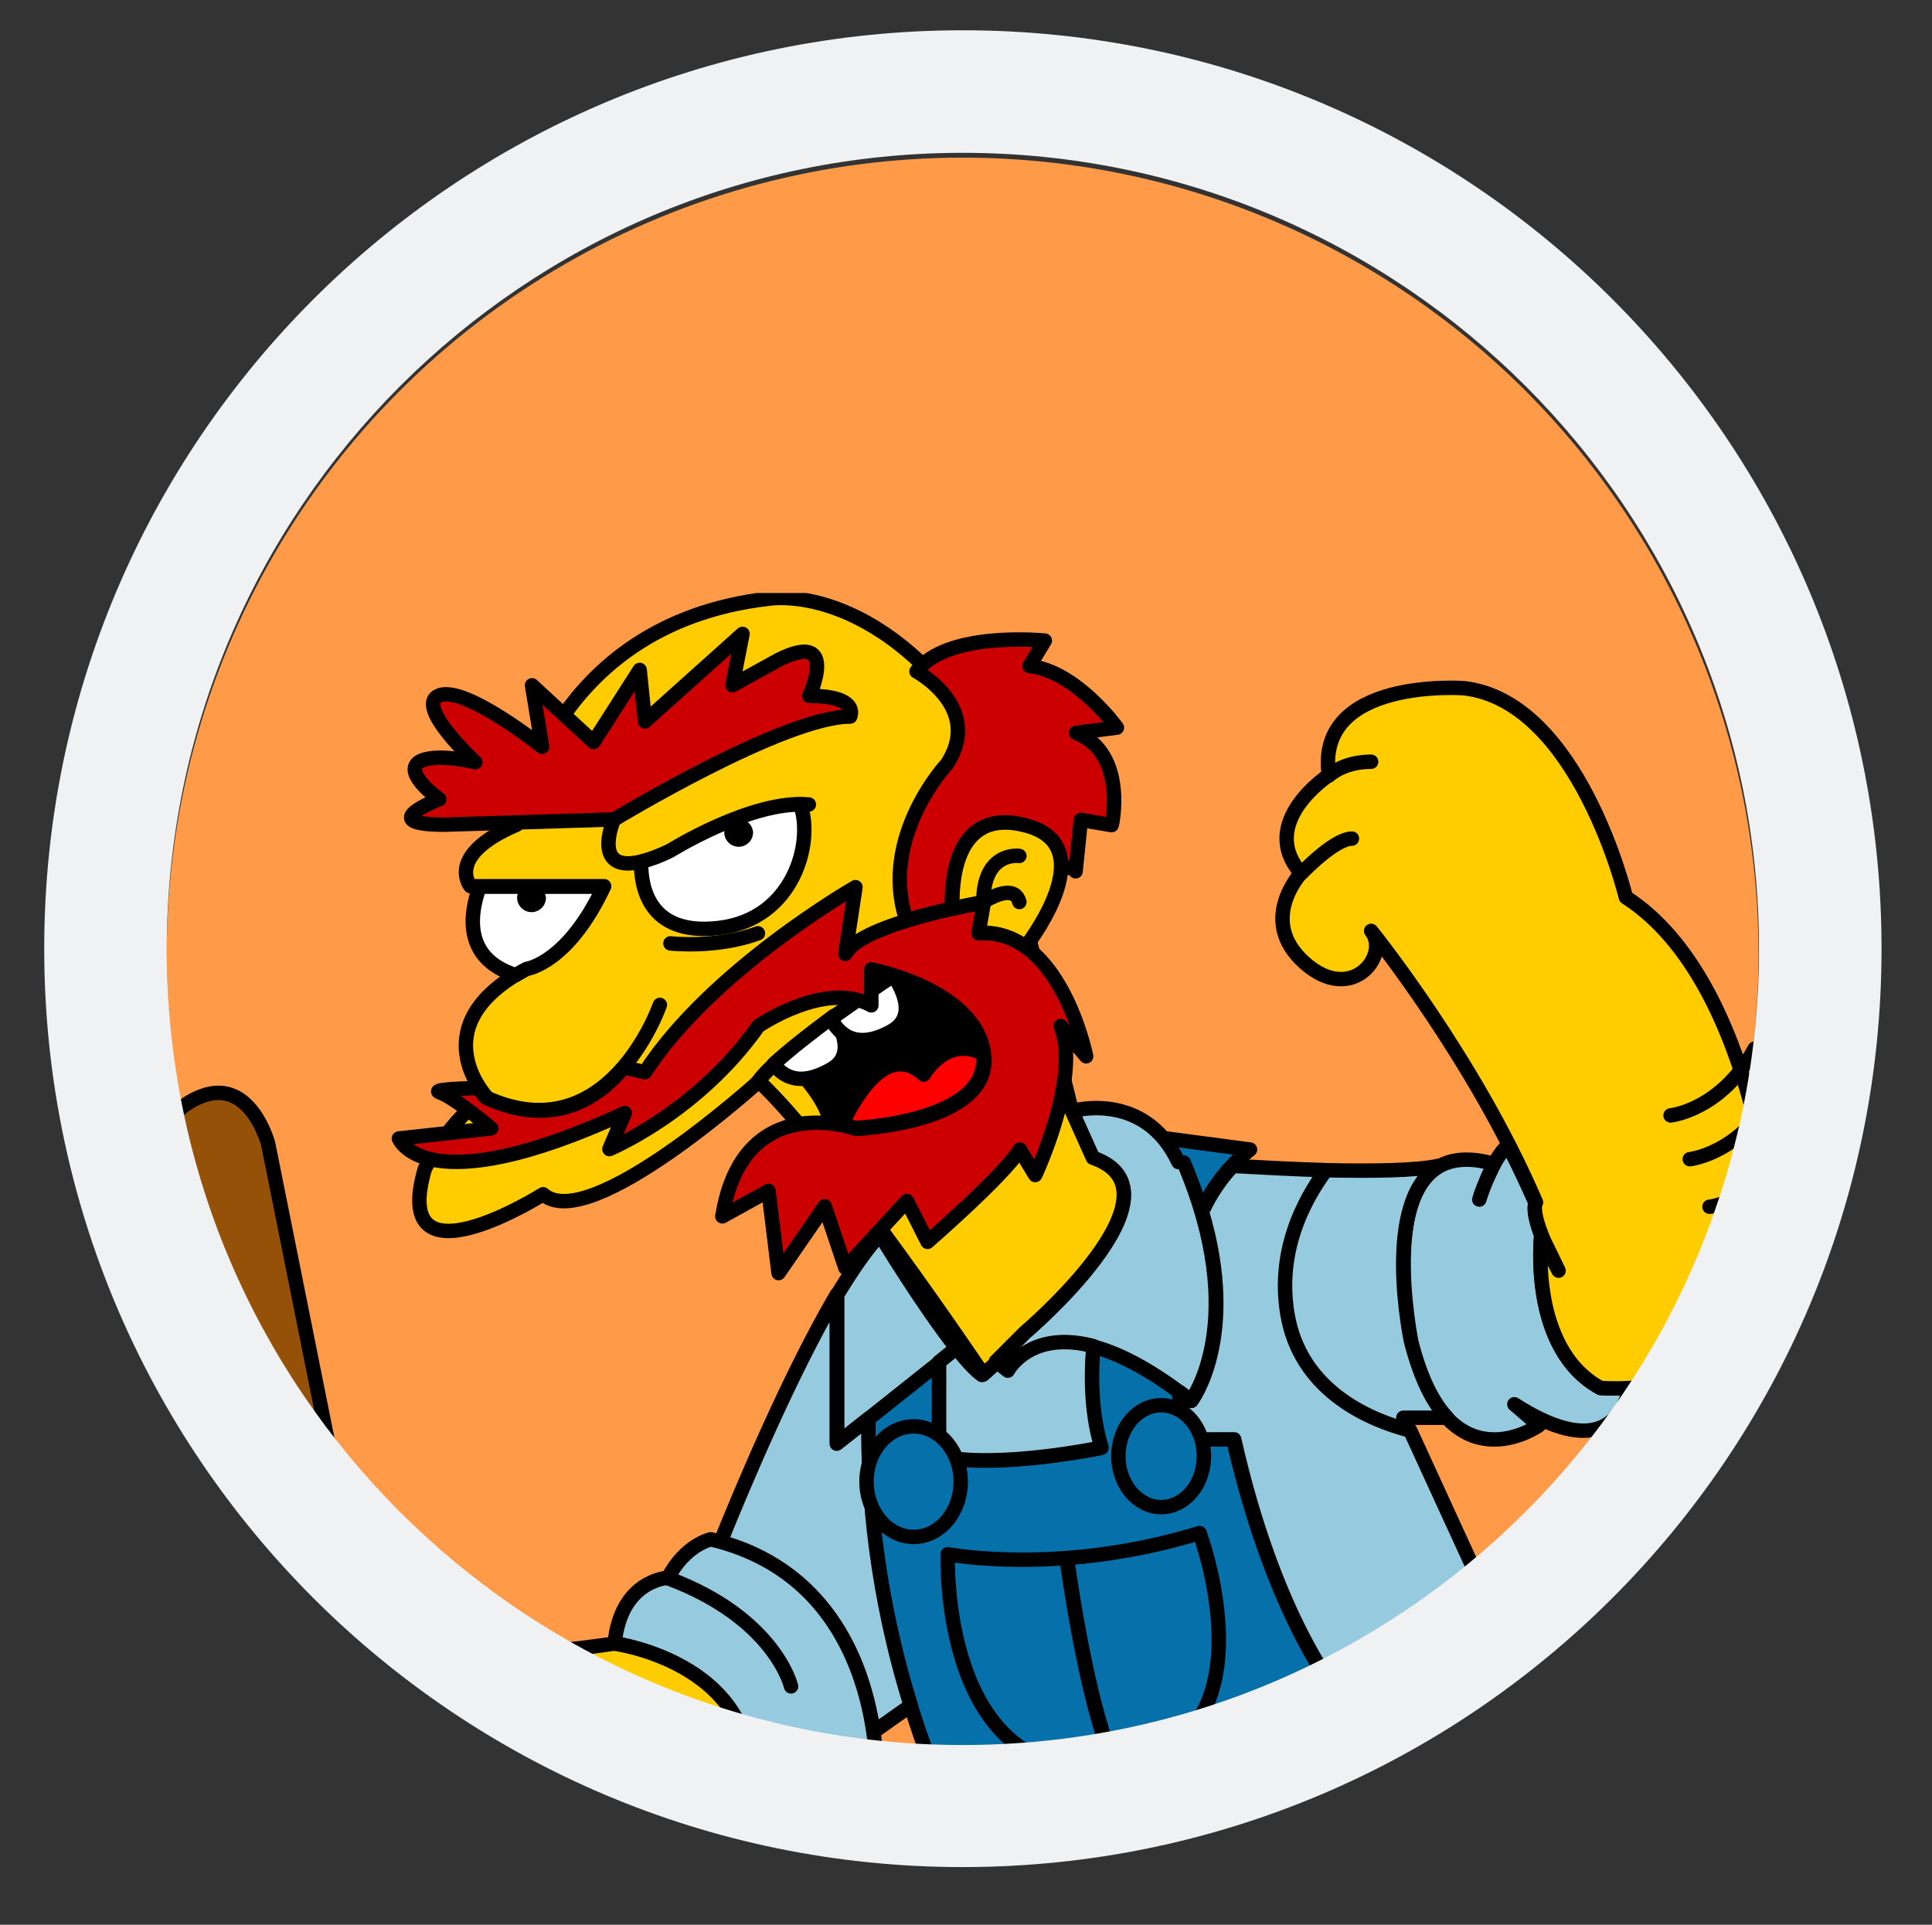 <?xml version="1.0" encoding="utf-8"?>
<!-- Generator: Adobe Illustrator 17.1.0, SVG Export Plug-In . SVG Version: 6.00 Build 0)  -->
<!DOCTYPE svg PUBLIC "-//W3C//DTD SVG 1.0//EN" "http://www.w3.org/TR/2001/REC-SVG-20010904/DTD/svg10.dtd">
<svg version="1.0" xmlns:x="http://ns.adobe.com/Extensibility/1.0/" xmlns:i="http://ns.adobe.com/AdobeIllustrator/10.0/" xmlns:graph="http://ns.adobe.com/Graphs/1.0/"
	 xmlns="http://www.w3.org/2000/svg" xmlns:xlink="http://www.w3.org/1999/xlink" x="0px" y="0px" viewBox="0 0 402 400.5"
	 enable-background="new 0 0 402 400.5" xml:space="preserve">
<rect x="0" y="0" width="402" height="400.5" fill="#333333" stroke="none"/>
<g id="Calque_3_-_copie">
	<circle fill="#FF9B48" cx="200.3" cy="198.4" r="165.6"/>
</g>
<g id="Calque_3_-_copie_3" display="none">
	<path display="inline" fill="#F0F1F2" d="M200.3,6.3C94.8,6.3,9.2,91.9,9.2,197.4s85.6,191.1,191.1,191.1S391.5,303,391.5,197.4
		S305.9,6.3,200.3,6.3z M200.3,363.1c-91.5,0-165.6-74.2-165.6-165.6S108.9,31.8,200.3,31.8S366,106,366,197.4
		S291.8,363.1,200.3,363.1z"/>
</g>
<g id="Calque_4">
	<g>
		<path fill="#965108" d="M73.9,334.5c0.5,0.5,1.1,0.9,1.6,1.4l-0.7-3.3C74.6,333.3,74.3,334,73.9,334.5z"/>
		<path fill="#965108" d="M51.2,308.1c3,8.5,13.4,15.9,21.2,19.5c0.7,0.3,1.2,0.7,1.6,1.2l-18.2-90.8c0,0-3.6-13.6-13.6-10
			c-10,3.6-10,14.5-10,14.5l12.5,62.4C47.2,304.2,50.1,305,51.2,308.1z"/>
		<g>
			<defs>
				<rect id="SVGID_1_" x="31.2" y="123.4" width="343" height="525"/>
			</defs>
			<clipPath id="SVGID_2_">
				<use xlink:href="#SVGID_1_"  overflow="visible"/>
			</clipPath>
			
				<path clip-path="url(#SVGID_2_)" fill="none" stroke="#000000" stroke-width="3" stroke-linecap="round" stroke-linejoin="round" d="
				M73.9,334.5c0.5,0.5,1.1,0.9,1.6,1.4l-0.7-3.3C74.6,333.3,74.3,334,73.9,334.5z"/>
			
				<path clip-path="url(#SVGID_2_)" fill="none" stroke="#000000" stroke-width="3" stroke-linecap="round" stroke-linejoin="round" d="
				M51.2,308.1c3,8.5,13.4,15.9,21.2,19.5c0.7,0.3,1.2,0.7,1.6,1.2l-18.2-90.8c0,0-3.6-13.6-13.6-10c-10,3.6-10,14.5-10,14.5
				l12.5,62.4C47.2,304.2,50.1,305,51.2,308.1z"/>
		</g>
		<g>
			<defs>
				<rect id="SVGID_3_" x="31.2" y="123.4" width="343" height="525"/>
			</defs>
			<clipPath id="SVGID_4_">
				<use xlink:href="#SVGID_3_"  overflow="visible"/>
			</clipPath>
		</g>
		<path fill="#0570A9" d="M314.3,344.3c0.2-0.8,0.6-1.5,1.2-2c-1.8-4.8-4.4-9.9-8.2-14.4c0,0,1.9,7.5,2.4,15.9
			C311.2,343.2,312.9,343.4,314.3,344.3z"/>
		<path fill="#0570A9" d="M265.5,375c0-1.3,0.5-2.6,1.3-3.6c4.5-5.2,10.4-9.2,16.9-12.3c-9.9-10.2-20.3-30-27.1-59.6h-9.8
			c0,0-9.8-42.6,13.3-60.3l-20.4-2.7c0,0-18.6,39-10.6,64.8c0,0-21.3,4.4-33.7,1.8v-24.8L183.9,264c0,0-12.4,48.8,11.5,107.4
			c0,0-1,1.3-2.4,3.7H265.5z"/>
		<path fill="none" stroke="#000000" stroke-width="3" stroke-linecap="round" stroke-linejoin="round" d="M265.5,375
			c0-1.3,0.5-2.6,1.3-3.6c4.5-5.2,10.4-9.2,16.9-12.3c-9.9-10.2-20.3-30-27.1-59.6h-9.8c0,0-9.8-42.6,13.3-60.3l-20.4-2.7
			c0,0-18.6,39-10.6,64.8c0,0-21.3,4.4-33.7,1.8v-24.8L183.9,264c0,0-12.4,48.8,11.5,107.4c0,0-1,1.3-2.4,3.7H265.5z"/>
		<path fill="none" stroke="#000000" stroke-width="3" stroke-linecap="round" stroke-linejoin="round" d="M314.3,344.3
			c0.2-0.8,0.6-1.5,1.2-2c-1.8-4.8-4.4-9.9-8.2-14.4c0,0,1.9,7.5,2.4,15.9C311.2,343.2,312.9,343.4,314.3,344.3z"/>
		<path fill="#96CADE" d="M247.8,291.5c0,0,12.6-16.5-1.5-49.6c-0.7-0.1-1.1-0.1-1.1-0.1c-7.1-15.1-22.2-10.6-22.2-10.6l4.4,9.8
			c20.4,7.1-14.2,36.4-14.2,36.4l-6,6l2.5,2C209.7,285.3,218.5,268.4,247.8,291.5"/>
		<path fill="none" stroke="#000000" stroke-width="3" stroke-linecap="round" stroke-linejoin="round" d="M247.8,291.5
			c0,0,12.6-16.5-1.5-49.6c-0.7-0.1-1.1-0.1-1.1-0.1c-7.1-15.1-22.2-10.6-22.2-10.6l4.4,9.8c20.4,7.1-14.2,36.4-14.2,36.4l-6,6
			l2.5,2C209.7,285.3,218.5,268.4,247.8,291.5L247.8,291.5z"/>
		<path fill="#96CADE" d="M199.1,280.6c-7-8.8-16-23.7-16-23.7c-2.8,3-5.8,7.4-8.9,12.5v31L199.1,280.6"/>
		<path fill="none" stroke="#000000" stroke-width="3" stroke-linecap="round" stroke-linejoin="round" d="M199.1,280.6
			c-7-8.8-16-23.7-16-23.7c-2.8,3-5.8,7.4-8.9,12.5v31L199.1,280.6L199.1,280.6z"/>
		<path fill="#96CADE" d="M320.7,257.1c0,0-2.7,23.5,12.3,31.7c0,0,2.5,0.2,6.1,0c-1.6,7.1-7.4,14.1-24,3.4l5.1,4.4
			c0,0-19,13.5-26.6-17.5c-0.6-3.9-8.3-44.3,17.3-36.9c0,0-2.2,4.2-3.1,7.4c0,0,2.6-8.5,6-11.3c2,3.9,3.9,7.9,5.7,12
			C319.6,250.3,318.6,251.6,320.7,257.1"/>
		<path fill="none" stroke="#000000" stroke-width="3" stroke-linecap="round" stroke-linejoin="round" d="M320.7,257.1
			c0,0-2.7,23.5,12.3,31.7c0,0,2.5,0.2,6.1,0c-1.6,7.1-7.4,14.1-24,3.4l5.1,4.4c0,0-19,13.5-26.6-17.5c-0.6-3.9-8.3-44.3,17.3-36.9
			c0,0-2.2,4.2-3.1,7.4c0,0,2.6-8.5,6-11.3c2,3.9,3.9,7.9,5.7,12C319.6,250.3,318.6,251.6,320.7,257.1L320.7,257.1z"/>
		<path fill="#96CADE" d="M307.9,344.9c0.5-0.5,1.1-0.9,1.8-1.2c-0.5-8.4-2.4-15.9-2.4-15.9c0,0,0,0,0,0.1l-13.9-30.3
			c-7.7-2-21.9-7.7-25.1-23c-2.9-13.7,3.1-24.9,7.8-31.1c-6.9-0.2-13.9-0.6-19.6-0.9c-2.7,2.9-4.8,6.1-6.4,9.6
			c7.8,26.2-2.2,39.3-2.2,39.3c-0.8-0.6-1.6-1.2-2.4-1.8c0.6,5.9,1.5,9.8,1.5,9.8h9.8c6.7,29.6,17.1,49.4,27.1,59.6
			c6.5-3.1,13.6-5.2,20.7-6.5C304.8,349.6,305.8,347.1,307.9,344.9z"/>
		<path fill="none" stroke="#000000" stroke-width="3" stroke-linecap="round" stroke-linejoin="round" d="M307.9,344.9
			c0.5-0.5,1.1-0.9,1.8-1.2c-0.5-8.4-2.4-15.9-2.4-15.9c0,0,0,0,0,0.1l-13.9-30.3c-7.7-2-21.9-7.7-25.1-23
			c-2.9-13.7,3.1-24.9,7.8-31.1c-6.9-0.2-13.9-0.6-19.6-0.9c-2.7,2.9-4.8,6.1-6.4,9.6c7.8,26.2-2.2,39.3-2.2,39.3
			c-0.8-0.6-1.6-1.2-2.4-1.8c0.6,5.9,1.5,9.8,1.5,9.8h9.8c6.7,29.6,17.1,49.4,27.1,59.6c6.5-3.1,13.6-5.2,20.7-6.5
			C304.8,349.6,305.8,347.1,307.9,344.9z"/>
		<path fill="#96CADE" d="M195.5,303c12.4,2.7,33.7-1.8,33.7-1.8c-2-6.5-2.3-13.8-1.7-21.1c-13.3-3.5-17.8,5.1-17.8,5.1l-2.5-2
			l-2.9,2.9c-1.4-1-3.2-3-5.3-5.6l-3.6,2.9V303"/>
		<path fill="none" stroke="#000000" stroke-width="3" stroke-linecap="round" stroke-linejoin="round" d="M195.5,303
			c12.4,2.7,33.7-1.8,33.7-1.8c-2-6.5-2.3-13.8-1.7-21.1c-13.3-3.5-17.8,5.1-17.8,5.1l-2.5-2l-2.9,2.9c-1.4-1-3.2-3-5.3-5.6
			l-3.6,2.9V303L195.5,303z"/>
		<path fill="#96CADE" d="M149.9,320.9c23.3,6.5,30,26.8,31.8,39.5l7.8-5.5c-7.2-23.1-9-43.9-8.8-59.7l-6.6,5.2v-31
			C164.5,285.7,154.4,309.7,149.9,320.9"/>
		<path fill="none" stroke="#000000" stroke-width="3" stroke-linecap="round" stroke-linejoin="round" d="M149.9,320.9
			c23.3,6.5,30,26.8,31.8,39.5l7.8-5.5c-7.2-23.1-9-43.9-8.8-59.7l-6.6,5.2v-31C164.5,285.7,154.4,309.7,149.9,320.9L149.9,320.9z"
			/>
		<path fill="#0570A9" d="M199.9,308.3c0,6.4-4.4,11.5-9.8,11.5c-5.4,0-9.8-5.2-9.8-11.5c0-6.4,4.4-11.5,9.8-11.5
			C195.5,296.8,199.9,302,199.9,308.3"/>
		<path fill="none" stroke="#000000" stroke-width="3" stroke-linecap="round" stroke-linejoin="round" d="M199.9,308.3
			c0,6.4-4.4,11.5-9.8,11.5c-5.4,0-9.8-5.2-9.8-11.5c0-6.4,4.4-11.5,9.8-11.5C195.5,296.8,199.9,302,199.9,308.3L199.9,308.3z"/>
		<path fill="#0570A9" d="M250.5,303c0,5.9-4,10.6-8.9,10.6c-4.9,0-8.9-4.8-8.9-10.6c0-5.9,4-10.6,8.9-10.6
			C246.5,292.4,250.5,297.1,250.5,303"/>
		<path fill="none" stroke="#000000" stroke-width="3" stroke-linecap="round" stroke-linejoin="round" d="M250.5,303
			c0,5.9-4,10.6-8.9,10.6c-4.9,0-8.9-4.8-8.9-10.6c0-5.9,4-10.6,8.9-10.6C246.5,292.4,250.5,297.1,250.5,303L250.5,303z
			 M197.2,323.4c0,0-1.8,47.9,33.7,44.4c0.4,0,0.8-0.1,1.1-0.1c-5.1-11.3-8.6-33-10.1-43.5C207.1,325.3,197.2,323.4,197.2,323.4
			L197.2,323.4z M249.6,319c-10.2,3.1-19.6,4.6-27.6,5.2c1.5,10.5,5,32.2,10.1,43.5C266.1,363.2,249.6,319,249.6,319L249.6,319z"/>
		<g>
			<defs>
				<rect id="SVGID_5_" x="31.2" y="123.4" width="343" height="525"/>
			</defs>
			<clipPath id="SVGID_6_">
				<use xlink:href="#SVGID_5_"  overflow="visible"/>
			</clipPath>
			<path clip-path="url(#SVGID_6_)" fill="#FFCC00" d="M333,288.8c0,0,39,3.5,36.4-30.2c0,0-3.5-54.1-31.1-71.9
				c0,0-9.8-40.8-33.7-43.5c0,0-31-2.3-28.1,18.1c0,0-15,9.8-5.8,20.4c0,0-9.1,9.8,0.7,18.6c9.8,8.8,17.9-1.5,13.9-6.6
				c0,0,21.5,26.6,34.3,56.5c0,0-1.9,1.9,4.7,14.2l-3.6-7.4C320.7,257.1,318,280.6,333,288.8"/>
			
				<path clip-path="url(#SVGID_6_)" fill="none" stroke="#000000" stroke-width="3" stroke-linecap="round" stroke-linejoin="round" d="
				M333,288.8c0,0,39,3.5,36.4-30.2c0,0-3.5-54.1-31.1-71.9c0,0-9.8-40.8-33.7-43.5c0,0-31-2.3-28.1,18.1c0,0-15,9.8-5.8,20.4
				c0,0-9.1,9.8,0.7,18.6c9.8,8.8,17.9-1.5,13.9-6.6c0,0,21.5,26.6,34.3,56.5c0,0-1.9,1.9,4.7,14.2l-3.6-7.4
				C320.7,257.1,318,280.6,333,288.8L333,288.8z M347.6,232.1c0,0,10.6-1.1,17.5-13.9 M351.6,241.2c0,0,10.6-1.1,17.5-13.9
				 M355.7,251.1c0,0,10.6-1.1,17.5-13.9 M270.7,181.8c0,0,6.9-7.3,10.6-7.3 M276.5,161.4c0,0,2.9-2.9,8.8-2.9"/>
		</g>
		<path fill="#96CADE" d="M301.1,295c-2.9-3.1-5.5-8.1-7.5-15.9c0,0-6.3-29.4,5.9-36.5l-0.3,0c-4.5,1-13.7,1.1-23.3,0.9
			c-4.6,6.2-10.6,17.3-7.8,31.1c3.2,15.3,17.4,21,25.1,23l-1.2-2.6H301.1"/>
		<path fill="none" stroke="#000000" stroke-width="3" stroke-linecap="round" stroke-linejoin="round" d="M301.1,295
			c-2.9-3.1-5.5-8.1-7.5-15.9c0,0-6.3-29.4,5.9-36.5l-0.3,0c-4.5,1-13.7,1.1-23.3,0.9c-4.6,6.2-10.6,17.3-7.8,31.1
			c3.2,15.3,17.4,21,25.1,23l-1.2-2.6H301.1L301.1,295z"/>
		<path fill="#96CADE" d="M155.9,375h22c2.1-1,4.1-2.4,4.5-3.9c0,0,2.4-42.1-34.5-50.8c0,0-5.3,1.1-8.9,8c0,0-9.8,0.4-11.1,13.6
			C127.8,342,159.9,346.1,155.9,375z"/>
		<path fill="none" stroke="#000000" stroke-width="3" stroke-linecap="round" stroke-linejoin="round" d="M155.9,375h22
			c2.1-1,4.1-2.4,4.5-3.9c0,0,2.4-42.1-34.5-50.8c0,0-5.3,1.1-8.9,8c0,0-9.8,0.4-11.1,13.6C127.8,342,159.9,346.1,155.9,375z"/>
		<path fill="none" stroke="#000000" stroke-width="3" stroke-linecap="round" stroke-linejoin="round" d="M164.6,350.9
			c0,0-3.3-14.2-25.6-22.5"/>
		<path fill="#FFCC00" d="M127.8,342c-7.5,1.1-22.9,3-34.3,2.7c0,0,2.9,4,2.9,4.9c0,0-5.9-13-20-12.8c1.9,1.7,3.7,3.4,5.6,5.1
			c7.1,6.7,15.1,12.4,23.3,17.7c8.1,5.2,16.5,9.9,25.9,12c1.9,0.4,3,1.8,3.4,3.4h21.3C159.9,346.1,127.8,342,127.8,342z"/>
		<g>
			<defs>
				<rect id="SVGID_7_" x="31.2" y="123.4" width="343" height="525"/>
			</defs>
			<clipPath id="SVGID_8_">
				<use xlink:href="#SVGID_7_"  overflow="visible"/>
			</clipPath>
			
				<path clip-path="url(#SVGID_8_)" fill="none" stroke="#000000" stroke-width="3" stroke-linecap="round" stroke-linejoin="round" d="
				M127.8,342c-7.5,1.1-22.9,3-34.3,2.7c0,0,2.9,4,2.9,4.9c0,0-5.9-13-20-12.8c1.9,1.7,3.7,3.4,5.6,5.1c7.1,6.7,15.1,12.4,23.3,17.7
				c8.1,5.2,16.5,9.9,25.9,12c1.9,0.4,3,1.8,3.4,3.4h21.3C159.9,346.1,127.8,342,127.8,342z"/>
			<path clip-path="url(#SVGID_8_)" fill="#FFCC00" d="M207.2,283.3l6-6c0,0,34.6-29.3,14.2-36.4l-4.4-9.8l-19.4-78.7
				c-21.4-32-43.8-27.8-43.8-27.8c-45.9,5.3-52.3,47-52.3,47c-15,6.4-9.6,12.8-9.6,12.8h27.8c-7.5,16-16,17.1-16,17.1
				c-22.4,11.8-8.5,26.7-8.5,26.7c-7.5,4.3-12.8,15-12.8,15c-7.5,25.6,24.6,5.3,24.6,5.3c9.6,8.5,44.9-23.5,44.9-23.5
				c15,13.9,46.7,61,46.7,61l3-2.7L207.2,283.3"/>
			
				<path clip-path="url(#SVGID_8_)" fill="none" stroke="#000000" stroke-width="3" stroke-linecap="round" stroke-linejoin="round" d="
				M207.2,283.3l6-6c0,0,34.6-29.3,14.2-36.4l-4.4-9.8l-19.4-78.7c-21.4-32-43.8-27.8-43.8-27.8c-45.9,5.3-52.3,47-52.3,47
				c-15,6.4-9.6,12.8-9.6,12.8h27.8c-7.5,16-16,17.1-16,17.1c-22.4,11.8-8.5,26.7-8.5,26.7c-7.5,4.3-12.8,15-12.8,15
				c-7.5,25.6,24.6,5.3,24.6,5.3c9.6,8.5,44.9-23.5,44.9-23.5c15,13.9,46.7,61,46.7,61l3-2.7L207.2,283.3L207.2,283.3z"/>
		</g>
		<path fill="#FFCC00" d="M189.7,200.5c0,0-26.7,17.1-32,24.6"/>
		<path fill="none" stroke="#000000" stroke-width="3" stroke-linecap="round" stroke-linejoin="round" d="M189.7,200.5
			c0,0-26.7,17.1-32,24.6"/>
		<path fill="#CC0000" d="M223.9,152.5l8.5-1.1c0,0-8.5-11.8-18.2-12.8l3.2-5.3c0,0-20.3-2.1-26.7,6.4c0,0,13.9,7.5,6.4,19.2
			c0,0-14.3,15.2-8.5,32.6c3.3-1,6.7-1.8,9.5-2.5c-0.2-4.1-0.1-21.1,15-17.3c5.9,1.5,7.8,5,7.6,9c1.4-0.3,2.5-0.2,3.1,0.6l1.1-10.7
			l6.4,1.1C231.4,171.7,234.6,156.7,223.9,152.5"/>
		<path fill="none" stroke="#000000" stroke-width="3" stroke-linecap="round" stroke-linejoin="round" d="M223.9,152.5l8.5-1.1
			c0,0-8.5-11.8-18.2-12.8l3.2-5.3c0,0-20.3-2.1-26.7,6.4c0,0,13.9,7.5,6.4,19.2c0,0-14.3,15.2-8.5,32.6c3.3-1,6.7-1.8,9.5-2.5
			c-0.2-4.1-0.1-21.1,15-17.3c5.9,1.5,7.8,5,7.6,9c1.4-0.3,2.5-0.2,3.1,0.6l1.1-10.7l6.4,1.1C231.4,171.7,234.6,156.7,223.9,152.5
			L223.9,152.5z"/>
		<path fill="#FFCC00" d="M204.6,187.7l-1.1,6.4c3.9-0.2,7.1,0.9,9.9,2.9c2-2.6,15.7-21.4-0.2-25.3c-15.1-3.8-15.2,13.3-15,17.3
			C201.9,188.2,204.6,187.7,204.6,187.7"/>
		<path fill="none" stroke="#000000" stroke-width="3" stroke-linecap="round" stroke-linejoin="round" d="M204.6,187.7l-1.1,6.4
			c3.9-0.2,7.1,0.9,9.9,2.9c2-2.6,15.7-21.4-0.2-25.3c-15.1-3.8-15.2,13.3-15,17.3C201.9,188.2,204.6,187.7,204.6,187.7L204.6,187.7
			z M137.3,209.1c0,0-10.7,31-36.3,19.2 M127.7,170.6c0,0-6.4,15,11.8,6.4c0,0,17.1-10.7,28.8-9.6 M139.5,196.3
			c0,0,9.6,1.1,18.2-2.1 M212.1,178.1c0,0-7.5-1.1-7.5,9.6c0,0,6.4-4.3,7.5,0"/>
		<path fill="#FFFFFF" d="M125.6,184.5H99.8c-1.8,4.9-3.9,14.8,7.5,18.4c0.7-0.4,1.5-0.9,2.3-1.3
			C109.6,201.6,118.1,200.5,125.6,184.5"/>
		<path fill="none" stroke="#000000" stroke-width="3" stroke-linecap="round" stroke-linejoin="round" d="M125.6,184.5H99.8
			c-1.8,4.9-3.9,14.8,7.5,18.4c0.7-0.4,1.5-0.9,2.3-1.3C109.6,201.6,118.1,200.5,125.6,184.5L125.6,184.5z"/>
		<path fill="#FFFFFF" d="M139.5,177c-2.4,1.2-4.4,1.9-6.1,2.3c-0.1,4.8,1.3,15.5,16.1,13.8c15.7-1.8,19.9-18,17-25.7
			C154.9,167.4,139.5,177,139.5,177"/>
		<path fill="none" stroke="#000000" stroke-width="3" stroke-linecap="round" stroke-linejoin="round" d="M139.5,177
			c-2.4,1.2-4.4,1.9-6.1,2.3c-0.1,4.8,1.3,15.5,16.1,13.8c15.7-1.8,19.9-18,17-25.7C154.9,167.4,139.5,177,139.5,177L139.5,177z
			 M152.3,170.7c0.2-0.1,0.3-0.1,0.5-0.2C152.6,170.5,152.4,170.6,152.3,170.7L152.3,170.7z"/>
		<path d="M153.6,170.3c-0.3,0-0.6,0.1-0.8,0.1c-0.2,0.1-0.3,0.1-0.5,0.2c-1,0.5-1.6,1.5-1.6,2.6c0,1.6,1.3,3,3,3c1.6,0,3-1.3,3-3
			C156.6,171.7,155.3,170.3,153.6,170.3"/>
		<path d="M112.4,184.5h-3.6c-0.7,0.5-1.2,1.4-1.2,2.3c0,1.6,1.3,3,3,3c1.6,0,3-1.3,3-3C113.5,185.9,113.1,185,112.4,184.5"/>
		<path fill="#CC0000" d="M91.4,166.3c0,0-13.9,5.3,1.1,5.3l35.3-1.1c0,0,35.3-21.4,49.1-21.4c0,0,2.1-4.3-8.5-4.3
			c0,0,6.4-13.9-6.4-7.5l-9.6,5.3l2.1-10.7l-20.3,18.2l-1.1-10.7l-9.6,15l-12.8-11.8l2.1,12.8c0,0-16-12.8-21.4-10.7
			c-5.3,2.1,7.5,13.9,7.5,13.9s-8.5-2.1-11.8,0C83.9,161,91.4,166.3,91.4,166.3"/>
		<path fill="none" stroke="#000000" stroke-width="3" stroke-linecap="round" stroke-linejoin="round" d="M91.4,166.3
			c0,0-13.9,5.3,1.1,5.3l35.3-1.1c0,0,35.3-21.4,49.1-21.4c0,0,2.1-4.3-8.5-4.3c0,0,6.4-13.9-6.4-7.5l-9.6,5.3l2.1-10.7l-20.3,18.2
			l-1.1-10.7l-9.6,15l-12.8-11.8l2.1,12.8c0,0-16-12.8-21.4-10.7c-5.3,2.1,7.5,13.9,7.5,13.9s-8.5-2.1-11.8,0
			C83.9,161,91.4,166.3,91.4,166.3L91.4,166.3z"/>
		<path d="M192.2,223.6c0,0,4.6-8.3,12.4-4.3c-1.1-9.4-12-14.3-18.5-16.4c-1.4,0.9-3,2-4.9,3.3v2.9c-0.8-0.5-1.7-0.8-2.6-1.1
			c-5.2,3.6-11.2,7.9-15.5,11.7c2.8,2.6,8.6,8.5,9.7,13.9c1,0.1,1.8,0.3,2.6,0.4C177.3,229.5,184.3,216.3,192.2,223.6"/>
		<path fill="none" stroke="#000000" stroke-width="3" stroke-linecap="round" stroke-linejoin="round" d="M192.2,223.6
			c0,0,4.6-8.3,12.4-4.3c-1.1-9.4-12-14.3-18.5-16.4c-1.4,0.9-3,2-4.9,3.3v2.9c-0.8-0.5-1.7-0.8-2.6-1.1
			c-5.2,3.6-11.2,7.9-15.5,11.7c2.8,2.6,8.6,8.5,9.7,13.9c1,0.1,1.8,0.3,2.6,0.4C177.3,229.5,184.3,216.3,192.2,223.6L192.2,223.6z"
			/>
		<path fill="#FFFFFF" d="M161,221.4c1.8,2.5,5.3,4.9,11.9,1.1c4.8-2.7,2.6-7.9,0.6-11.1C168.9,214.8,164.3,218.4,161,221.4"/>
		<path fill="none" stroke="#000000" stroke-width="3" stroke-linecap="round" stroke-linejoin="round" d="M161,221.4
			c1.8,2.5,5.3,4.9,11.9,1.1c4.8-2.7,2.6-7.9,0.6-11.1C168.9,214.8,164.3,218.4,161,221.4L161,221.4z"/>
		<path fill="#FFFFFF" d="M172.9,212c1.4,2.7,4.9,6.9,12.7,2.5c5-2.9,2.4-8.4,0.3-11.5C182.7,205.1,177.8,208.5,172.9,212"/>
		<path fill="none" stroke="#000000" stroke-width="3" stroke-linecap="round" stroke-linejoin="round" d="M172.9,212
			c1.4,2.7,4.9,6.9,12.7,2.5c5-2.9,2.4-8.4,0.3-11.5C182.7,205.1,177.8,208.5,172.9,212L172.9,212z"/>
		<path fill="#FF0000" d="M204.6,219.3c-7.7-4-12.4,4.3-12.4,4.3c-8-7.3-14.9,5.9-17,10.4c1.7,0.3,2.7,0.7,2.7,0.7s27.8-1.1,26.7-15
			C204.6,219.6,204.6,219.4,204.6,219.3"/>
		<path fill="none" stroke="#000000" stroke-width="3" stroke-linecap="round" stroke-linejoin="round" d="M204.6,219.3
			c-7.7-4-12.4,4.3-12.4,4.3c-8-7.3-14.9,5.9-17,10.4c1.7,0.3,2.7,0.7,2.7,0.7s27.8-1.1,26.7-15
			C204.6,219.6,204.6,219.4,204.6,219.3L204.6,219.3z"/>
		<path fill="#CC0000" d="M226,219.8c0,0-5.3-26.7-22.4-25.6l1.1-6.4c0,0-25.6,4.3-28.8,10.7l2.1-13.9c0,0-29.9,17.1-43.8,38.5
			l-4.4-1c-11.4,13.6-24.3,8.3-28.7,6.3c0,0-0.7-0.7-1.5-2c-5,0.1-9.7,0.4-8.1,0.9c3.2,1.1,10.7,7.5,10.7,7.5l-19.2,2.1
			c0,0,5.3,13.9,47-5.3l-3.2,7.5c0,0,18.2-7.5,31-25.6c0,0,13.9-9.6,23.5-4.3v-7.5c0,0,22.4,4.3,23.5,18.2c1.1,13.9-26.7,15-26.7,15
			s-23.5-8.5-27.8,18.2l9.6-5.3l2.1,17.1l9.6-13.9l4.3,12.8l12.8-13.9l4.3,8.5c0,0,16-13.9,19.2-19.2l3.2,5.3c0,0,9.6-20.3,5.3-31
			L226,219.8"/>
		<path fill="none" stroke="#000000" stroke-width="3" stroke-linecap="round" stroke-linejoin="round" d="M226,219.8
			c0,0-5.3-26.7-22.4-25.6l1.1-6.4c0,0-25.6,4.3-28.8,10.7l2.1-13.9c0,0-29.9,17.1-43.8,38.5l-4.4-1c-11.4,13.6-24.3,8.3-28.7,6.3
			c0,0-0.7-0.7-1.5-2c-5,0.1-9.7,0.4-8.1,0.9c3.2,1.1,10.7,7.5,10.7,7.5l-19.2,2.1c0,0,5.3,13.9,47-5.3l-3.2,7.5
			c0,0,18.2-7.5,31-25.6c0,0,13.9-9.6,23.5-4.3v-7.5c0,0,22.4,4.3,23.5,18.2c1.1,13.9-26.7,15-26.7,15s-23.5-8.5-27.8,18.2l9.6-5.3
			l2.1,17.1l9.6-13.9l4.3,12.8l12.8-13.9l4.3,8.5c0,0,16-13.9,19.2-19.2l3.2,5.3c0,0,9.6-20.3,5.3-31L226,219.8L226,219.8z"/>
	</g>
</g>
<g id="Calque_3_-_copie_4">
	<path fill="#F0F1F2" d="M200.3,6.3C94.8,6.3,9.2,91.9,9.2,197.4s85.6,191.1,191.1,191.1S391.5,303,391.5,197.4S305.9,6.3,200.3,6.3
		z M200.3,363.1c-91.5,0-165.6-74.2-165.6-165.6S108.9,31.8,200.3,31.8S366,106,366,197.4S291.8,363.1,200.3,363.1z"/>
</g>
</svg>
